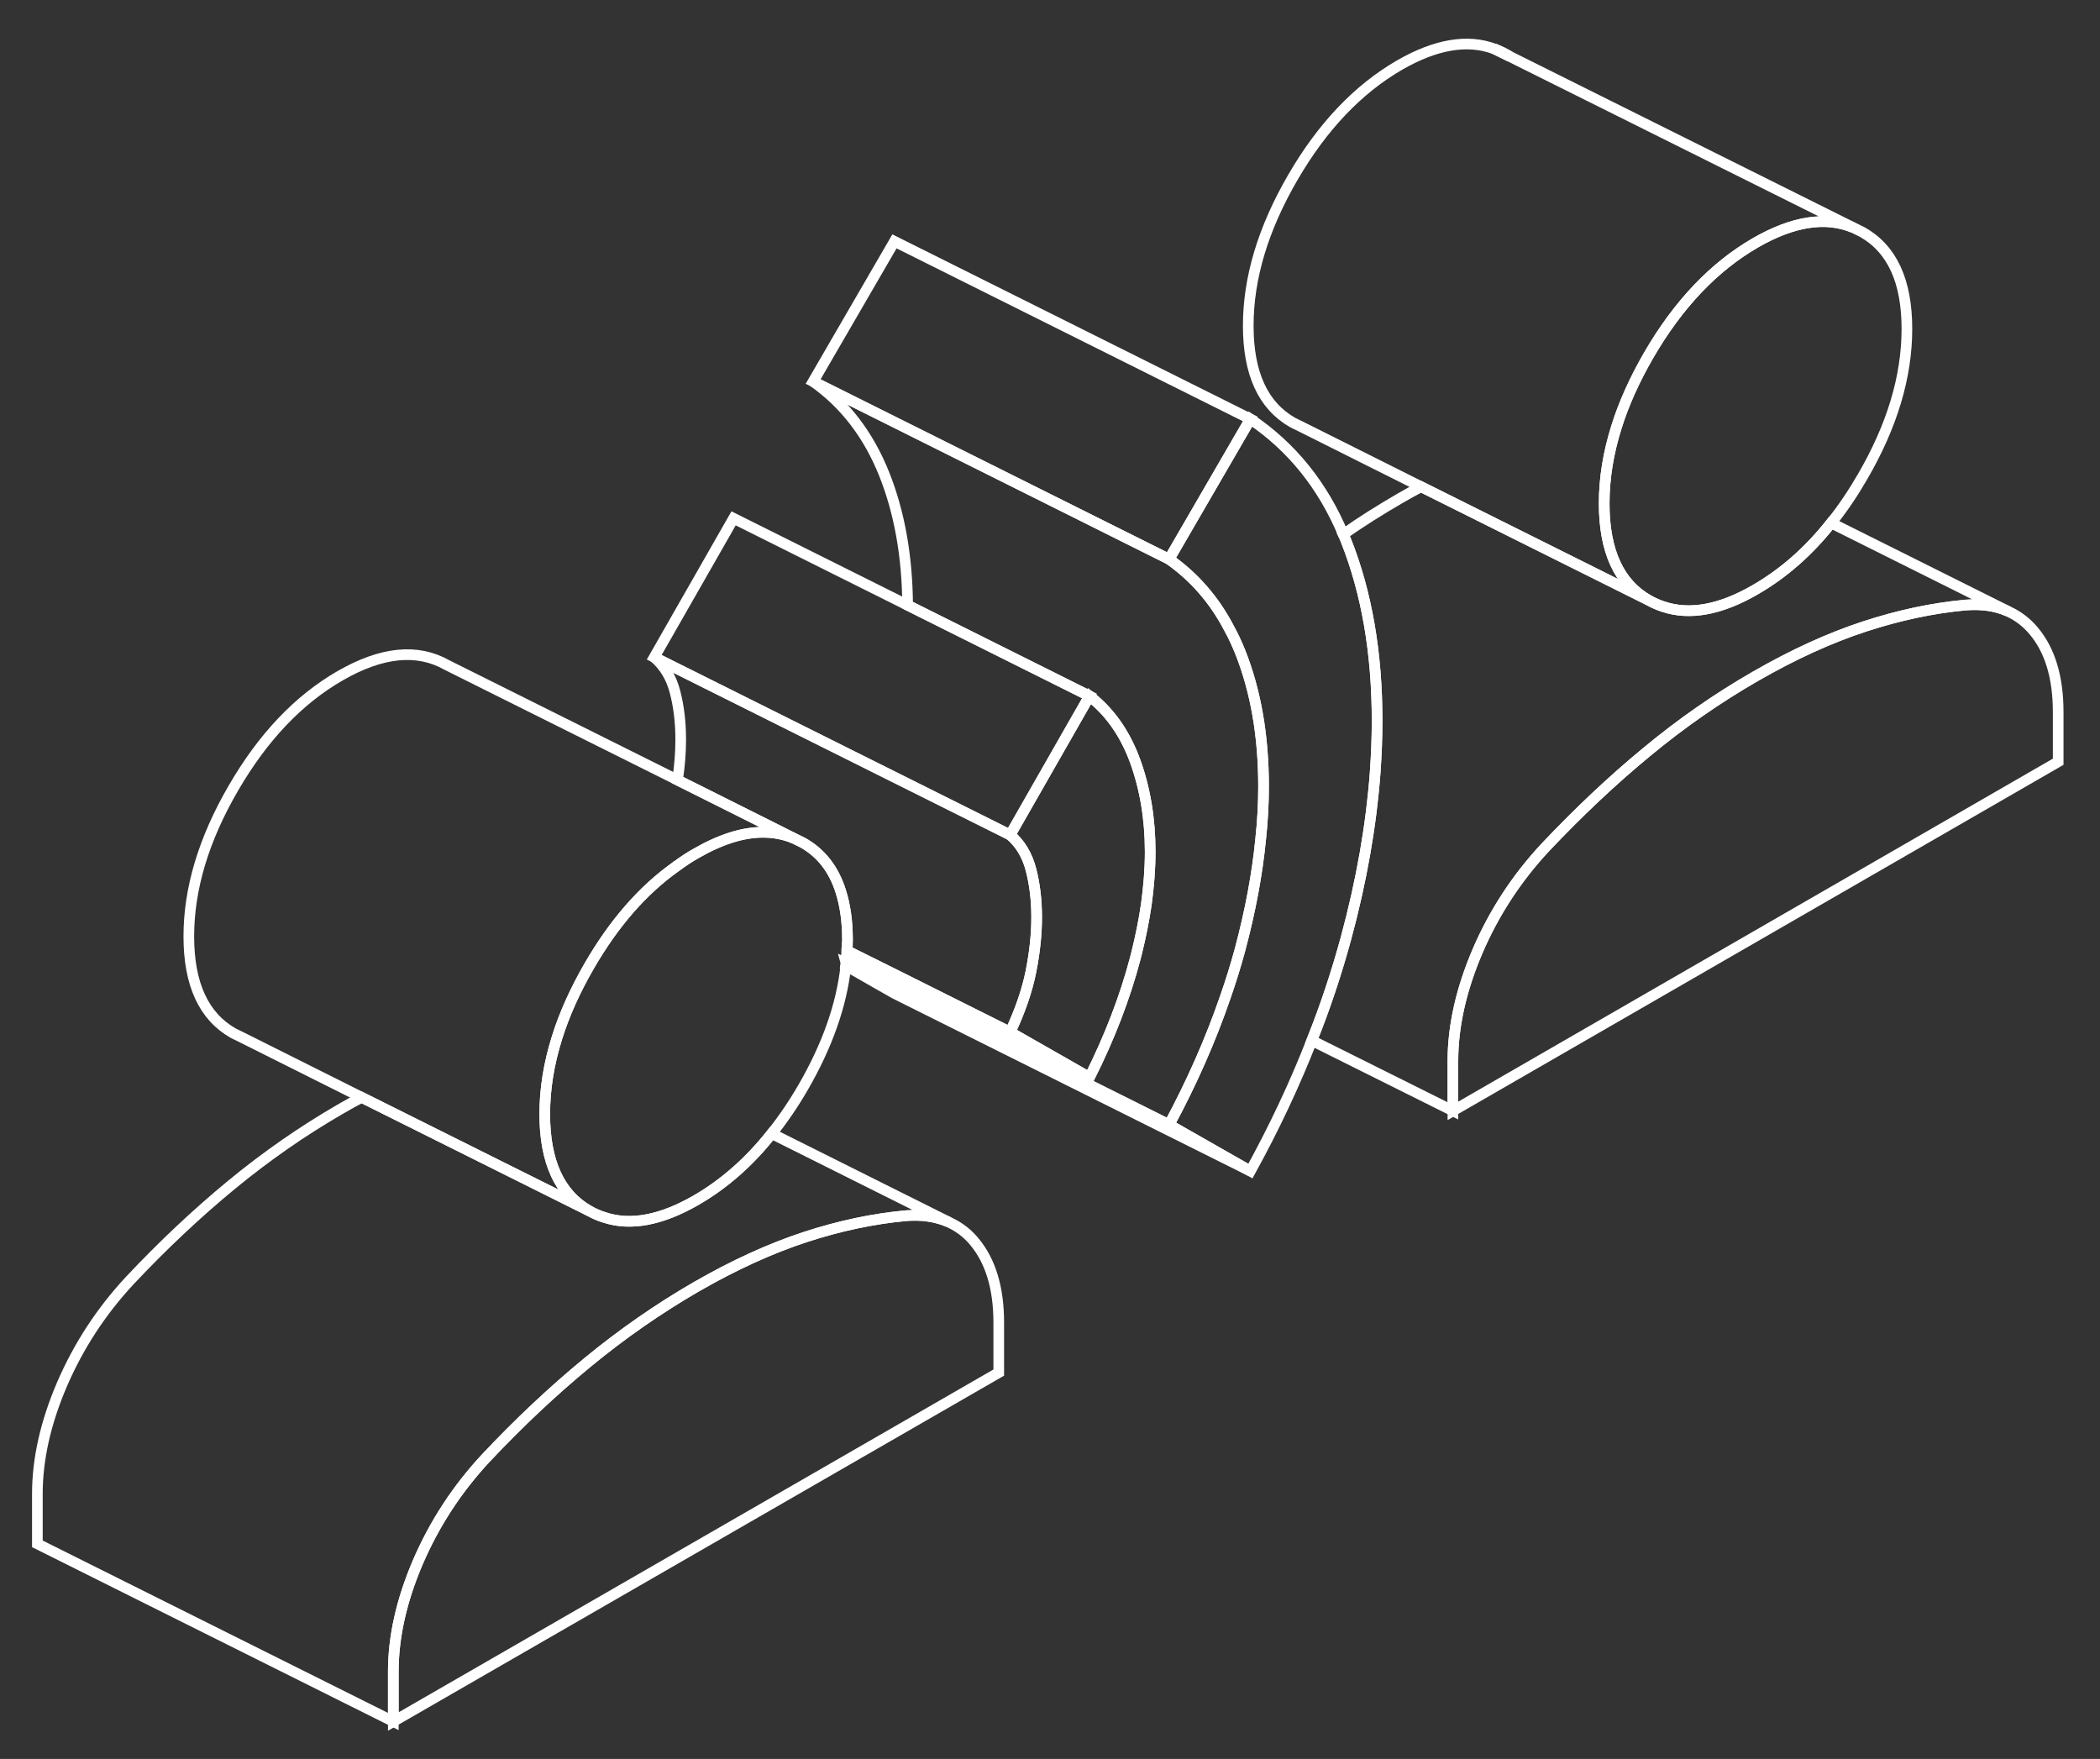 <svg width="197" height="165" viewBox="0 0 197 165" fill="none" xmlns="http://www.w3.org/2000/svg">
<rect x="0" y="0" width="197" height="165" fill="#333333" stroke="none"/>
<path d="M93.692 124.074V128.758L36.896 161.491V156.808C36.896 153.558 37.664 150.124 39.2 146.541C40.752 142.941 42.873 139.674 45.594 136.758C48.666 133.491 51.838 130.508 55.093 127.824C58.349 125.141 61.755 122.774 65.294 120.724C68.85 118.674 72.256 117.124 75.495 116.058C78.75 114.991 81.922 114.324 84.994 114.041C86.497 113.924 87.815 114.124 88.967 114.624L89.401 114.841C90.153 115.241 90.82 115.774 91.388 116.458C92.924 118.291 93.692 120.824 93.692 124.074Z" stroke="white"/>
<path d="M79.502 88.141C79.502 88.491 79.485 88.841 79.468 89.191C79.468 89.358 79.451 89.541 79.435 89.708C79.435 89.941 79.401 90.158 79.368 90.391C79.385 90.458 79.368 90.525 79.351 90.591C78.951 94.291 77.598 98.108 75.328 102.024C74.41 103.608 73.425 105.041 72.389 106.341C70.286 109.008 67.915 111.074 65.294 112.591C62.022 114.474 59.134 115.024 56.663 114.191C56.179 114.041 55.728 113.841 55.277 113.591C52.489 112.008 51.103 108.974 51.103 104.508C51.103 102.174 51.487 99.775 52.255 97.341C52.94 95.141 53.958 92.891 55.277 90.608C57.581 86.624 60.286 83.508 63.391 81.308C63.424 81.258 63.458 81.241 63.508 81.225C64.092 80.791 64.677 80.408 65.294 80.058C67.581 78.741 69.668 78.075 71.572 78.075C72.59 78.075 73.541 78.258 74.443 78.624L75.328 79.058C77.031 80.025 78.216 81.541 78.867 83.608C79.284 84.908 79.502 86.408 79.502 88.141Z" stroke="white"/>
<path d="M107.899 79.908C107.899 81.508 107.766 83.158 107.532 84.875C107.315 86.341 107.014 87.841 106.631 89.391C106.58 89.575 106.53 89.775 106.48 89.975C105.528 93.575 104.109 97.275 102.206 101.075L94.76 96.825C95.712 94.791 96.363 92.891 96.714 91.125C97.064 89.358 97.248 87.675 97.248 86.041C97.248 84.408 97.064 82.925 96.714 81.575C96.363 80.225 95.712 79.141 94.76 78.325L102.206 65.291C103.909 66.625 105.228 68.375 106.163 70.575C106.28 70.841 106.38 71.108 106.48 71.375C107.415 73.941 107.899 76.791 107.899 79.908Z" stroke="white"/>
<path d="M193.077 66.791V71.458L136.297 104.208V99.525C136.297 96.275 137.065 92.841 138.601 89.242C140.137 85.658 142.257 82.391 144.979 79.475C148.067 76.208 151.222 73.225 154.478 70.541C157.733 67.841 161.139 65.475 164.679 63.441C168.235 61.392 171.64 59.842 174.896 58.775C178.151 57.708 181.307 57.041 184.379 56.758C185.898 56.642 187.217 56.825 188.369 57.342L188.803 57.558C189.537 57.958 190.205 58.492 190.773 59.175C192.309 60.992 193.077 63.541 193.077 66.791Z" stroke="white"/>
<path d="M178.886 30.858C178.886 35.325 177.5 39.958 174.712 44.742C173.794 46.325 172.826 47.758 171.774 49.058C169.671 51.725 167.3 53.791 164.679 55.308C161.407 57.208 158.519 57.742 156.031 56.908C155.564 56.758 155.113 56.558 154.662 56.308C151.874 54.725 150.488 51.691 150.488 47.225C150.488 44.875 150.872 42.492 151.64 40.058C152.325 37.858 153.343 35.608 154.662 33.325C157.433 28.541 160.789 25.025 164.679 22.775C168.185 20.758 171.24 20.275 173.828 21.341L174.712 21.775C177.5 23.358 178.886 26.375 178.886 30.858Z" stroke="white"/>
<path d="M141.323 5.108C140.972 4.908 140.605 4.741 140.237 4.608L141.623 5.291C141.523 5.224 141.423 5.174 141.323 5.108Z" stroke="white"/>
<path d="M117.299 109.858L83.909 93.192L79.351 90.592C79.351 90.592 79.385 90.458 79.368 90.392L84.143 92.758L109.669 105.508L117.299 109.858Z" stroke="white"/>
<path d="M129.186 67.624C129.186 69.224 129.119 70.841 129.002 72.491C128.635 77.424 127.733 82.608 126.264 88.024C125.396 91.208 124.344 94.408 123.059 97.608C121.473 101.674 119.552 105.758 117.299 109.858L109.669 105.508C111.823 101.508 113.576 97.524 114.945 93.541C115.462 92.058 115.93 90.558 116.331 89.074C117.299 85.441 117.95 81.974 118.267 78.674C118.451 76.991 118.534 75.358 118.534 73.774C118.534 69.024 117.8 64.808 116.331 61.124C116.03 60.391 115.713 59.691 115.346 59.024C113.943 56.308 112.04 54.124 109.669 52.458L117.299 39.308C121.155 41.908 124.077 45.508 126.013 50.124C126.114 50.324 126.181 50.508 126.264 50.708C128.217 55.624 129.186 61.258 129.186 67.624Z" stroke="white"/>
<path d="M188.369 57.341C187.217 56.824 185.898 56.641 184.379 56.758C181.307 57.041 178.151 57.708 174.896 58.774C171.64 59.841 168.235 61.391 164.679 63.441C161.14 65.474 157.734 67.841 154.478 70.541C151.223 73.224 148.067 76.207 144.979 79.474C142.258 82.391 140.137 85.657 138.601 89.241C137.065 92.841 136.297 96.274 136.297 99.524V104.207L123.059 97.608C124.344 94.407 125.396 91.207 126.264 88.024C127.733 82.608 128.634 77.424 129.002 72.491C129.119 70.841 129.185 69.224 129.185 67.624C129.185 61.258 128.217 55.624 126.264 50.708C126.18 50.508 126.113 50.324 126.013 50.124C127.733 48.924 129.503 47.807 131.289 46.774C131.974 46.374 132.641 46.008 133.309 45.657L154.662 56.307C155.113 56.557 155.564 56.758 156.031 56.907C158.519 57.741 161.407 57.208 164.679 55.307C167.3 53.791 169.67 51.724 171.774 49.057L188.369 57.341Z" stroke="white"/>
<path d="M173.827 21.341C171.24 20.275 168.184 20.758 164.679 22.775C160.789 25.025 157.433 28.541 154.662 33.325C153.343 35.608 152.324 37.858 151.64 40.058C150.872 42.491 150.488 44.875 150.488 47.225C150.488 51.691 151.874 54.725 154.662 56.308L133.309 45.658L122.157 40.075L121.272 39.641C118.484 38.058 117.098 35.025 117.098 30.558C117.098 26.091 118.484 21.458 121.272 16.658C124.043 11.875 127.399 8.358 131.289 6.108C134.695 4.141 137.7 3.641 140.237 4.608L141.623 5.291L173.827 21.341Z" stroke="white"/>
<path d="M140.237 4.608L140.104 4.541" stroke="white"/>
<path d="M117.298 39.308L109.669 52.458L95.512 45.392L76.279 35.792L83.909 22.642L117.298 39.308Z" stroke="white"/>
<path d="M102.206 65.291L94.76 78.325L91.288 76.591L74.159 68.041L61.371 61.658L68.817 48.625L85.144 56.775L94.928 61.658L102.206 65.291Z" stroke="white"/>
<path d="M118.534 73.774C118.534 75.358 118.45 76.991 118.267 78.674C117.95 81.974 117.299 85.441 116.33 89.074C115.93 90.558 115.462 92.058 114.945 93.541C113.576 97.524 111.823 101.508 109.669 105.508L84.142 92.758L79.368 90.391C79.401 90.158 79.434 89.941 79.434 89.708L84.426 92.208L102.206 101.074C104.109 97.274 105.528 93.574 106.48 89.974C106.53 89.774 106.58 89.574 106.63 89.391C107.014 87.841 107.315 86.341 107.532 84.874C107.766 83.158 107.899 81.508 107.899 79.908C107.899 76.791 107.415 73.941 106.48 71.374C106.38 71.108 106.28 70.841 106.163 70.574C105.228 68.374 103.909 66.624 102.206 65.291L94.927 61.658L85.144 56.774C85.111 52.158 84.376 48.058 82.941 44.458C81.455 40.758 79.234 37.874 76.279 35.791L95.512 45.391L109.669 52.458C112.04 54.124 113.943 56.308 115.345 59.024C115.713 59.691 116.03 60.391 116.33 61.124C117.8 64.808 118.534 69.024 118.534 73.774Z" stroke="white"/>
<path d="M102.206 101.074L84.426 92.208L79.435 89.708C79.451 89.541 79.468 89.358 79.468 89.191L84.66 91.774L94.76 96.824L102.206 101.074Z" stroke="white"/>
<path d="M97.248 86.041C97.248 87.674 97.065 89.358 96.714 91.124C96.364 92.891 95.712 94.791 94.76 96.824L84.66 91.774L79.468 89.191C79.485 88.841 79.501 88.491 79.501 88.141C79.501 86.408 79.284 84.908 78.867 83.608C78.216 81.541 77.031 80.024 75.328 79.058L74.443 78.624L71.855 77.324L63.558 73.174C63.758 71.874 63.858 70.608 63.858 69.374C63.858 67.741 63.675 66.258 63.324 64.908C62.974 63.558 62.322 62.474 61.371 61.658L74.159 68.041L91.288 76.591L94.76 78.324C95.712 79.141 96.364 80.224 96.714 81.574C97.065 82.924 97.248 84.408 97.248 86.041Z" stroke="white"/>
<path d="M74.443 78.625C73.541 78.258 72.59 78.075 71.571 78.075C69.668 78.075 67.581 78.741 65.294 80.058C64.676 80.408 64.092 80.791 63.507 81.225C63.457 81.225 63.424 81.258 63.391 81.308C60.285 83.508 57.581 86.625 55.277 90.608C53.958 92.891 52.94 95.141 52.255 97.341C51.487 99.775 51.103 102.175 51.103 104.508C51.103 108.975 52.489 112.008 55.277 113.591L33.924 102.941L22.772 97.358L21.887 96.925C19.099 95.341 17.713 92.308 17.713 87.841C17.713 83.375 19.099 78.741 21.887 73.941C24.659 69.158 27.997 65.641 31.904 63.391C35.811 61.141 39.15 60.808 41.938 62.391L63.558 73.175L71.855 77.325L74.443 78.625Z" stroke="white"/>
<path d="M88.967 114.624C87.815 114.124 86.496 113.924 84.994 114.041C81.922 114.324 78.75 114.991 75.494 116.058C72.255 117.124 68.85 118.674 65.294 120.724C61.754 122.774 58.349 125.141 55.093 127.824C51.837 130.508 48.666 133.491 45.594 136.758C42.873 139.674 40.752 142.941 39.199 146.541C37.663 150.124 36.896 153.558 36.896 156.808V161.491L3.506 144.824V140.141C3.506 136.891 4.274 133.458 5.81 129.874C7.362 126.274 9.483 123.008 12.204 120.091C15.276 116.824 18.448 113.841 21.703 111.158C24.959 108.474 28.365 106.108 31.904 104.058C32.588 103.658 33.256 103.291 33.924 102.941L55.277 113.591C55.728 113.841 56.178 114.041 56.663 114.191C59.133 115.024 62.022 114.474 65.294 112.591C67.915 111.074 70.285 109.008 72.389 106.341L88.967 114.624Z" stroke="white"/>
</svg>
